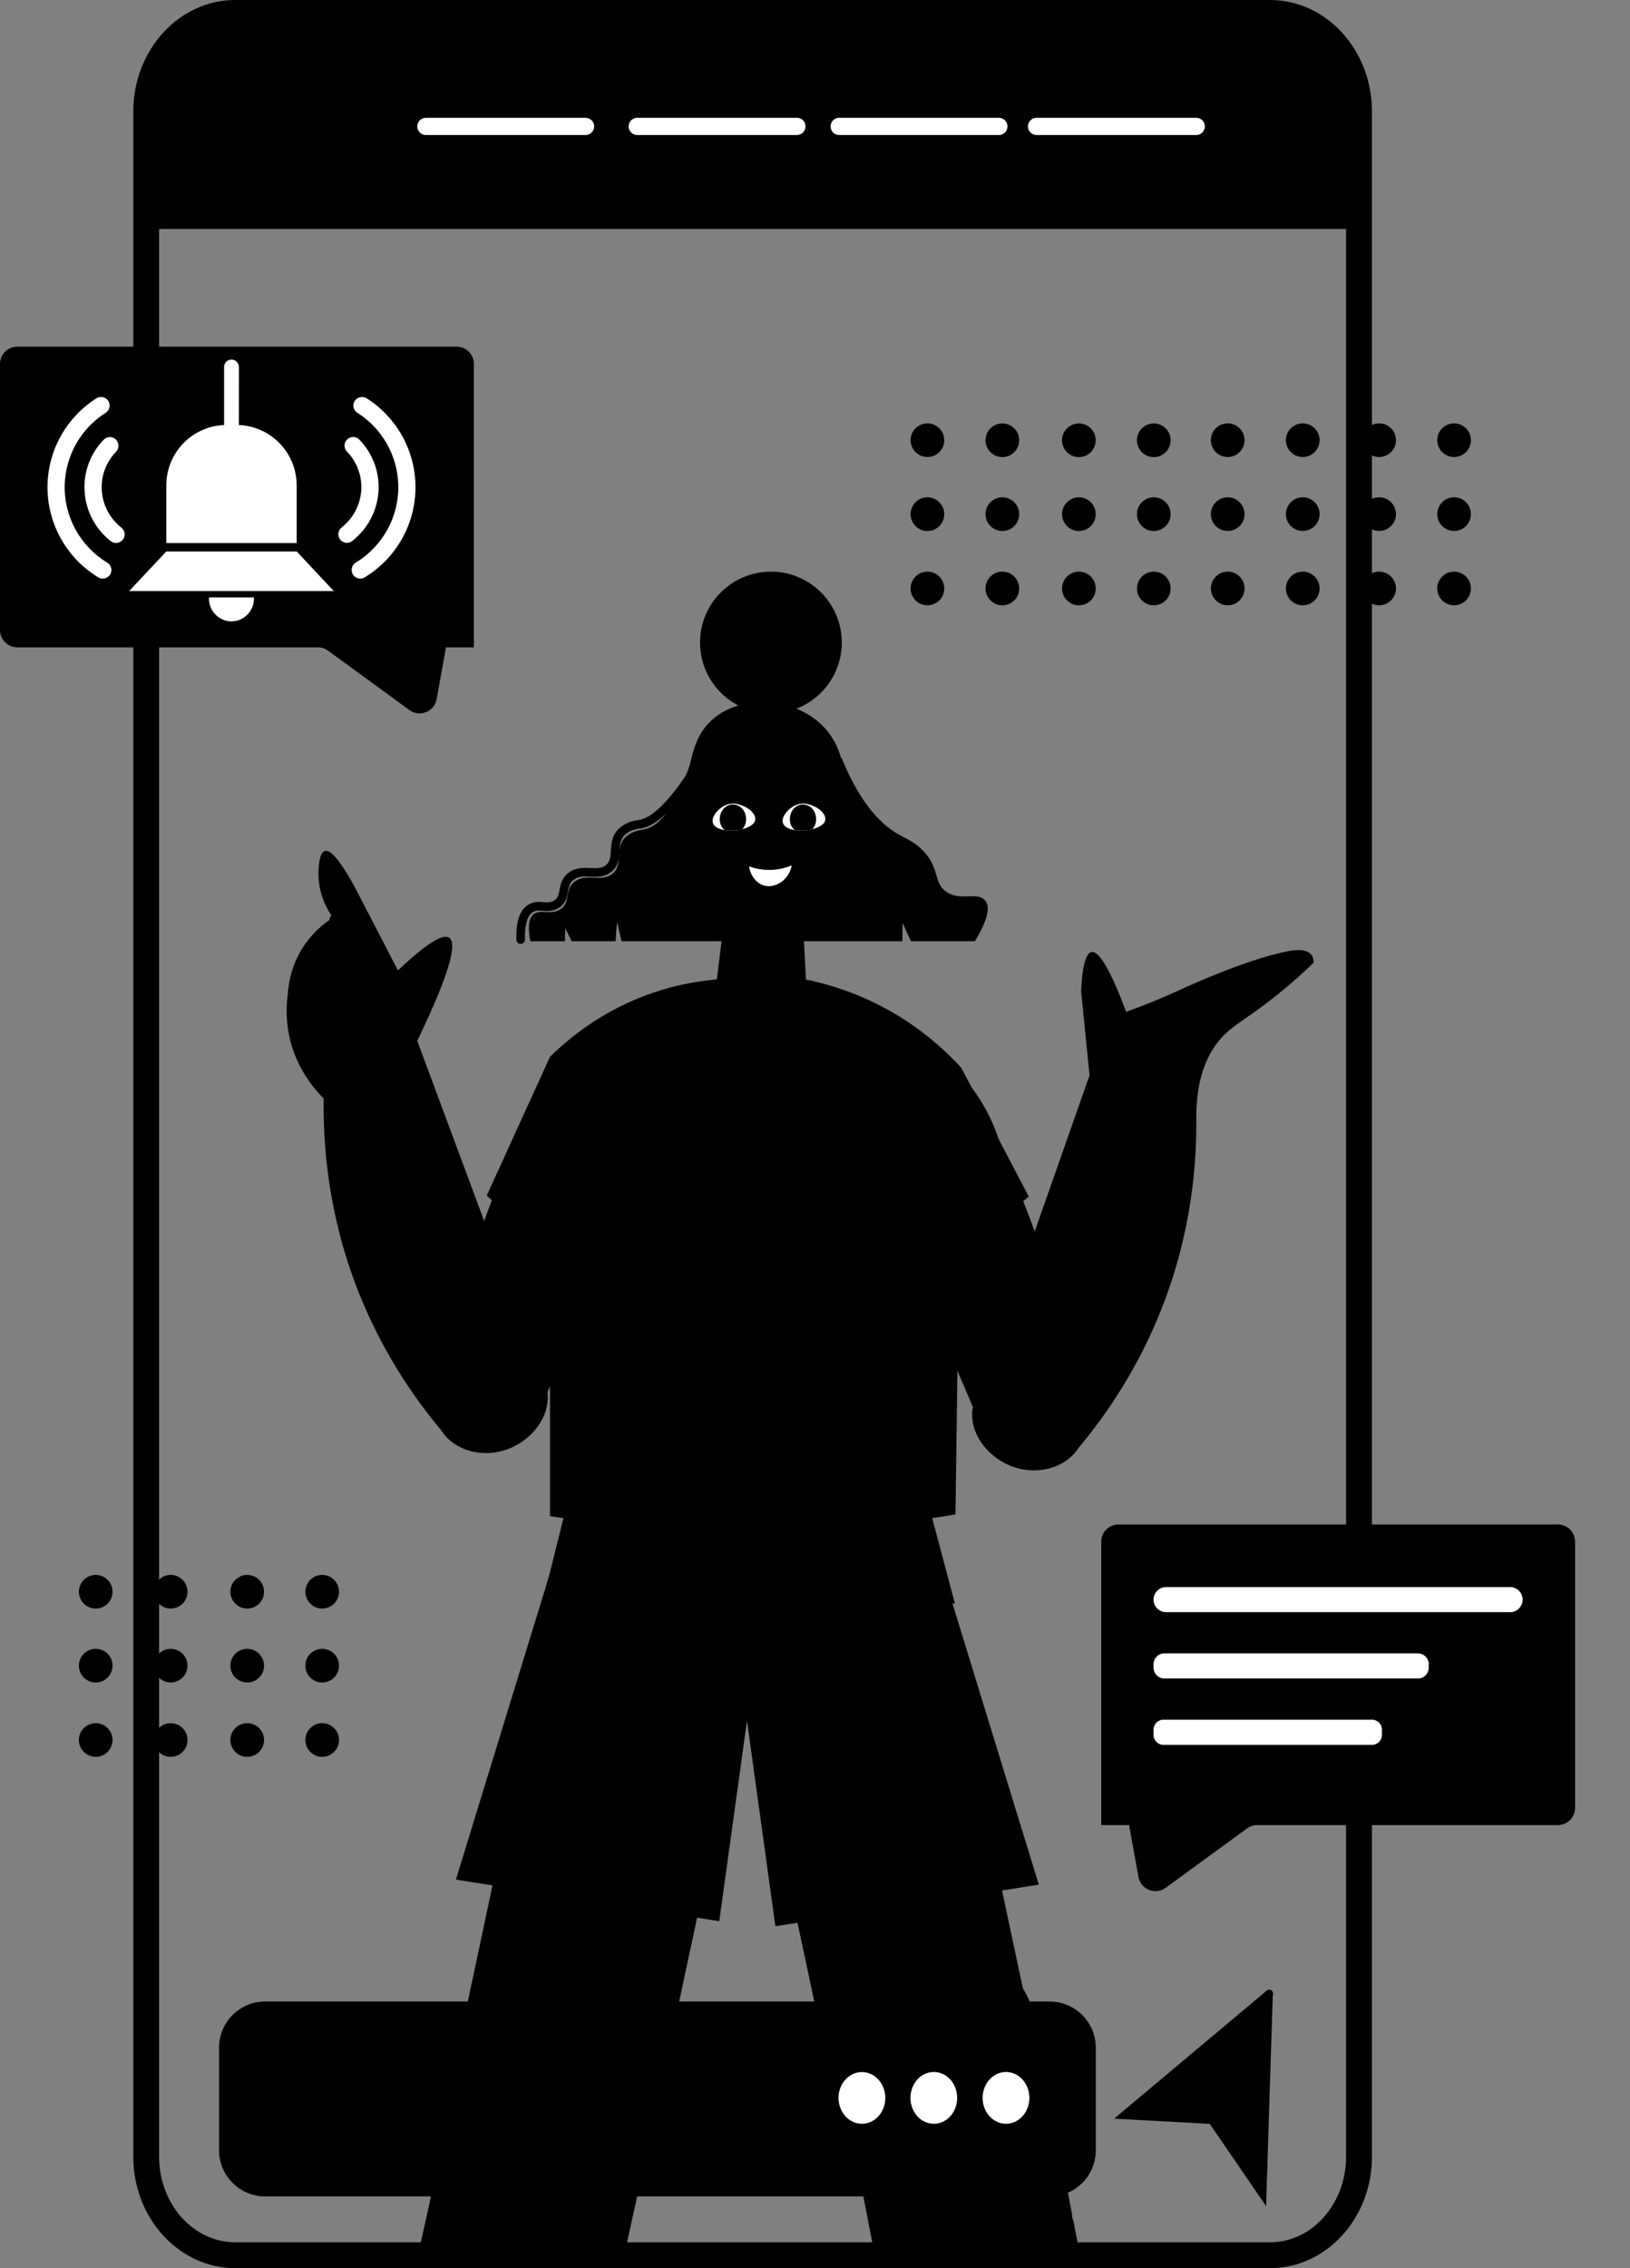 <svg width="23" height="32" viewBox="0 0 23 32" fill="none" xmlns="http://www.w3.org/2000/svg">
<rect x="0" y="0" width="23" height="32" fill="#808080" stroke="none"/>
<g id="_x38_">
<path id="Vector" d="M19.177 1.424V3.231H2.063V1.424C2.063 0.731 2.627 0.168 3.319 0.168H17.921C18.613 0.167 19.177 0.731 19.177 1.424Z" fill="#FF77A1" style="fill:#FF77A1;fill:color(display-p3 1 0.467 0.631);fill-opacity:1;"/>
<g id="Group">
<path id="Vector_2" d="M13.757 13.279H12.853C12.814 13.193 12.775 13.107 12.736 13.021C12.736 13.107 12.732 13.193 12.732 13.279H8.77C8.75 13.189 8.726 13.095 8.707 13.005C8.699 13.095 8.691 13.189 8.687 13.279H8.066C8.035 13.217 8.007 13.158 7.976 13.095C7.972 13.158 7.972 13.217 7.972 13.279H7.483C7.436 13.033 7.479 12.931 7.538 12.892C7.643 12.826 7.772 12.912 7.902 12.833C8.058 12.74 7.956 12.563 8.105 12.442C8.269 12.309 8.484 12.454 8.641 12.329C8.809 12.192 8.653 11.949 8.848 11.793C8.93 11.722 9.032 11.714 9.083 11.703C9.298 11.664 9.576 11.402 9.845 10.431C10.522 10.518 11.199 10.608 11.876 10.694C12.153 11.378 12.466 11.66 12.709 11.789C12.795 11.836 12.928 11.891 13.049 12.028C13.264 12.27 13.171 12.466 13.362 12.588C13.558 12.713 13.777 12.584 13.89 12.693C13.96 12.758 13.98 12.907 13.757 13.279Z" fill="#232996" style="fill:#232996;fill:color(display-p3 0.137 0.161 0.588);fill-opacity:1;"/>
<g id="Group_2">
<path id="Vector_3" d="M7.346 13.317C7.313 13.317 7.287 13.29 7.286 13.257C7.279 13 7.334 12.84 7.453 12.765C7.529 12.718 7.601 12.723 7.665 12.728C7.721 12.733 7.768 12.736 7.817 12.706C7.871 12.674 7.881 12.633 7.895 12.557C7.908 12.484 7.924 12.393 8.014 12.32C8.115 12.238 8.229 12.242 8.329 12.247C8.417 12.25 8.491 12.254 8.55 12.206C8.607 12.159 8.614 12.097 8.62 12C8.627 11.897 8.635 11.768 8.757 11.67C8.856 11.591 8.962 11.576 9.013 11.569C9.198 11.541 9.522 11.298 10.063 10.293C10.079 10.263 10.116 10.253 10.146 10.268C10.175 10.284 10.186 10.32 10.17 10.35C9.711 11.205 9.341 11.642 9.039 11.688C8.987 11.695 8.906 11.706 8.833 11.764C8.752 11.829 8.747 11.912 8.741 12.007C8.735 12.106 8.728 12.218 8.626 12.3C8.531 12.377 8.422 12.373 8.325 12.368C8.233 12.364 8.156 12.361 8.09 12.415C8.036 12.459 8.026 12.515 8.014 12.579C8.001 12.654 7.984 12.748 7.88 12.811C7.798 12.861 7.719 12.855 7.656 12.85C7.603 12.846 7.56 12.842 7.517 12.869C7.42 12.93 7.403 13.112 7.407 13.255C7.408 13.289 7.381 13.316 7.347 13.317L7.346 13.317Z" fill="#232996" style="fill:#232996;fill:color(display-p3 0.137 0.161 0.588);fill-opacity:1;"/>
</g>
<path id="Vector_4" d="M8.942 16.777C8.867 16.941 8.801 17.11 8.727 17.274C8.679 17.392 8.629 17.505 8.578 17.626C8.562 17.661 8.547 17.701 8.531 17.735C8.508 17.794 8.484 17.849 8.457 17.907C8.39 18.076 8.316 18.248 8.245 18.42C8.202 18.518 8.163 18.612 8.12 18.709C8.116 18.721 8.112 18.729 8.108 18.741C8.061 18.858 8.011 18.971 7.96 19.089C7.92 19.194 7.874 19.289 7.838 19.378C7.768 19.543 7.701 19.699 7.635 19.86C7.619 19.887 7.611 19.919 7.596 19.954C7.111 19.735 6.63 19.519 6.148 19.3C6.207 19.093 6.274 18.881 6.34 18.67L6.501 18.177C6.536 18.079 6.571 17.977 6.606 17.88C6.707 17.578 6.798 17.324 6.876 17.105C7.181 16.283 7.326 15.994 7.326 15.994C7.369 15.826 7.439 15.622 7.556 15.411C7.834 14.902 8.221 14.601 8.456 14.448C8.386 14.64 8.218 15.168 8.389 15.81C8.523 16.304 8.797 16.628 8.942 16.777Z" fill="#FFB7A6" style="fill:#FFB7A6;fill:color(display-p3 1 0.718 0.651);fill-opacity:1;"/>
<path id="Vector_5" d="M12.528 17.021C12.6 17.185 12.67 17.353 12.742 17.52C12.807 17.671 12.872 17.826 12.937 17.98C12.96 18.04 12.985 18.095 13.012 18.153C13.078 18.323 13.152 18.492 13.222 18.664C13.266 18.762 13.304 18.858 13.347 18.956C13.4 19.084 13.455 19.205 13.507 19.333C13.549 19.439 13.595 19.533 13.632 19.625C13.699 19.787 13.769 19.943 13.832 20.105C13.849 20.134 13.856 20.165 13.873 20.197C14.356 19.98 14.838 19.763 15.321 19.547C15.26 19.339 15.195 19.125 15.126 18.915L14.966 18.422C14.931 18.325 14.898 18.224 14.862 18.123C14.761 17.823 14.67 17.569 14.592 17.351C14.287 16.528 14.141 16.239 14.141 16.239C14.097 16.069 14.027 15.868 13.912 15.656C13.634 15.146 13.245 14.846 13.009 14.694C13.081 14.884 13.251 15.413 13.08 16.053C12.947 16.55 12.673 16.873 12.528 17.021Z" fill="#FFB7A6" style="fill:#FFB7A6;fill:color(display-p3 1 0.718 0.651);fill-opacity:1;"/>
<path id="Vector_6" d="M4.568 15.454C4.554 16.141 4.627 17.124 5.049 18.203C5.385 19.06 5.838 19.716 6.227 20.181C6.389 20.439 6.737 20.556 7.067 20.475C7.467 20.376 7.777 20.003 7.724 19.627C7.109 17.971 6.493 16.315 5.878 14.659C5.441 14.924 5.005 15.189 4.568 15.454Z" fill="#FFB7A6" style="fill:#FFB7A6;fill:color(display-p3 1 0.718 0.651);fill-opacity:1;"/>
<path id="Vector_7" d="M16.879 15.698C16.893 16.386 16.82 17.368 16.397 18.447C16.062 19.304 15.609 19.961 15.22 20.425C15.057 20.683 14.71 20.8 14.38 20.719C13.979 20.62 13.67 20.248 13.723 19.871C14.273 18.305 14.824 16.738 15.374 15.171L16.879 15.698Z" fill="#FFB7A6" style="fill:#FFB7A6;fill:color(display-p3 1 0.718 0.651);fill-opacity:1;"/>
<path id="Vector_8" d="M8.136 21.323C8.584 21.532 9.48 21.877 10.651 21.835C11.703 21.797 12.5 21.464 12.931 21.246C13.018 19.094 13.104 16.942 13.191 14.791C12.972 14.604 11.735 13.59 10.061 13.824C9.224 13.941 8.62 14.322 8.302 14.562C8.247 16.816 8.191 19.069 8.136 21.323Z" fill="#FFB7A6" style="fill:#FFB7A6;fill:color(display-p3 1 0.718 0.651);fill-opacity:1;"/>
<g id="Group_3">
<path id="Vector_9" d="M15.238 31.817H12.343L12.198 31.07L12.014 30.103L12.007 30.072L11.948 29.759L11.921 29.615C11.917 29.595 11.901 29.513 11.901 29.513C12.817 29.29 13.724 29.067 14.639 28.844C14.706 29.122 14.765 29.396 14.827 29.674L15.027 30.722L15.039 30.773L15.086 31.024L15.129 31.25C15.125 31.274 15.129 31.298 15.144 31.321C15.144 31.325 15.226 31.747 15.226 31.747L15.238 31.817Z" fill="#FFB7A6" style="fill:#FFB7A6;fill:color(display-p3 1 0.718 0.651);fill-opacity:1;"/>
<path id="Vector_10" d="M11.679 29.058C11.688 29.176 11.715 29.294 11.756 29.41C11.794 29.519 11.85 29.623 11.917 29.723C11.93 29.74 11.942 29.754 11.958 29.772C12.413 30.381 13.302 30.502 13.969 30.04C14.463 29.702 14.701 29.136 14.629 28.608L14.594 28.424C14.548 28.263 14.487 28.13 14.403 28.005C14.365 27.952 14.324 27.899 14.28 27.854C14.162 27.728 14.025 27.626 13.874 27.551C13.839 27.535 13.8 27.519 13.762 27.507C13.318 27.334 12.784 27.384 12.347 27.688C12.194 27.793 12.069 27.917 11.967 28.059C11.751 28.355 11.65 28.709 11.679 29.058Z" fill="#FFB7A6" style="fill:#FFB7A6;fill:color(display-p3 1 0.718 0.651);fill-opacity:1;"/>
</g>
<g id="Group_4">
<path id="Vector_11" d="M9.305 29.461C9.25 29.739 9.196 30.017 9.145 30.294L8.973 31.069L8.914 31.335L8.903 31.387L8.809 31.817H5.898L6.063 31.07L6.399 29.544L6.466 29.231L6.497 29.09L6.52 28.988C7.443 29.145 8.374 29.305 9.297 29.462C9.301 29.461 9.301 29.461 9.305 29.461Z" fill="#FFB7A6" style="fill:#FFB7A6;fill:color(display-p3 1 0.718 0.651);fill-opacity:1;"/>
<path id="Vector_12" d="M6.499 28.481C6.46 28.594 6.438 28.712 6.431 28.836C6.422 28.951 6.432 29.069 6.455 29.187C6.459 29.208 6.465 29.226 6.473 29.248C6.649 29.987 7.416 30.451 8.213 30.291C8.8 30.177 9.244 29.752 9.387 29.239L9.427 29.056C9.45 28.89 9.446 28.743 9.418 28.596C9.405 28.532 9.388 28.467 9.365 28.408C9.307 28.246 9.221 28.097 9.112 27.969C9.086 27.94 9.058 27.911 9.027 27.884C8.687 27.549 8.178 27.384 7.656 27.489C7.475 27.524 7.31 27.59 7.161 27.679C6.844 27.865 6.611 28.15 6.499 28.481Z" fill="#FFB7A6" style="fill:#FFB7A6;fill:color(display-p3 1 0.718 0.651);fill-opacity:1;"/>
</g>
<g id="Group_5">
<path id="Vector_13" d="M4.061 14.025C4.038 14.195 4.032 14.421 4.094 14.673C4.282 15.431 4.935 15.809 5.088 15.892C5.293 15.615 5.498 15.337 5.703 15.06C6.268 13.937 6.48 13.327 6.339 13.23C6.247 13.167 6.005 13.321 5.615 13.691C5.413 13.301 5.211 12.911 5.009 12.521C4.761 12.067 4.644 11.987 4.583 12.006C4.498 12.031 4.495 12.258 4.494 12.324C4.491 12.618 4.622 12.84 4.697 12.947C4.595 13.012 4.441 13.128 4.308 13.316C4.107 13.601 4.069 13.891 4.061 14.025Z" fill="#FFB7A6" style="fill:#FFB7A6;fill:color(display-p3 1 0.718 0.651);fill-opacity:1;"/>
<g id="Group_6">
<path id="Vector_14" d="M5.155 13.77C5.132 13.77 5.11 13.757 5.1 13.734C5.064 13.655 5.023 13.573 4.978 13.489C4.886 13.32 4.781 13.158 4.664 13.007C4.644 12.98 4.648 12.942 4.675 12.921C4.702 12.902 4.74 12.906 4.76 12.932C4.881 13.089 4.99 13.257 5.084 13.43C5.131 13.518 5.173 13.603 5.21 13.683C5.224 13.714 5.21 13.75 5.18 13.764C5.172 13.768 5.163 13.77 5.155 13.77Z" fill="#FF6C6C" style="fill:#FF6C6C;fill:color(display-p3 1 0.423 0.423);fill-opacity:1;"/>
</g>
<g id="Group_7">
<path id="Vector_15" d="M4.475 14.56C4.387 14.56 4.3 14.502 4.256 14.41C4.241 14.379 4.254 14.343 4.285 14.329C4.315 14.315 4.352 14.327 4.366 14.357C4.395 14.419 4.456 14.444 4.493 14.436C4.55 14.422 4.569 14.331 4.57 14.327C4.577 14.287 4.569 14.253 4.56 14.23C4.55 14.204 4.559 14.175 4.582 14.158C4.606 14.142 4.637 14.145 4.658 14.164C4.662 14.169 4.706 14.209 4.764 14.196C4.806 14.188 4.841 14.154 4.853 14.11C4.869 14.055 4.836 14.007 4.833 14.002C4.816 13.979 4.818 13.948 4.837 13.926C4.856 13.904 4.887 13.899 4.912 13.914C4.945 13.932 4.986 13.933 5.019 13.912C5.052 13.892 5.072 13.854 5.07 13.815C5.068 13.781 5.093 13.753 5.127 13.751C5.162 13.751 5.189 13.776 5.191 13.808C5.195 13.893 5.153 13.972 5.081 14.016C5.049 14.035 5.013 14.046 4.977 14.048C4.981 14.078 4.979 14.111 4.97 14.143C4.946 14.23 4.874 14.297 4.788 14.315C4.754 14.321 4.722 14.32 4.693 14.314C4.693 14.326 4.691 14.339 4.688 14.351C4.672 14.433 4.62 14.53 4.521 14.554C4.507 14.559 4.491 14.56 4.475 14.56Z" fill="#FF6C6C" style="fill:#FF6C6C;fill:color(display-p3 1 0.423 0.423);fill-opacity:1;"/>
</g>
<g id="Group_8">
<path id="Vector_16" d="M4.818 13.902C4.8 13.902 4.782 13.894 4.77 13.879L4.362 13.358C4.341 13.332 4.346 13.294 4.372 13.273C4.398 13.252 4.436 13.257 4.457 13.283L4.865 13.804C4.886 13.831 4.881 13.868 4.855 13.889C4.844 13.898 4.831 13.902 4.818 13.902Z" fill="#FF6C6C" style="fill:#FF6C6C;fill:color(display-p3 1 0.423 0.423);fill-opacity:1;"/>
</g>
<g id="Group_9">
<path id="Vector_17" d="M4.579 14.183C4.562 14.183 4.545 14.176 4.533 14.162L4.178 13.749C4.156 13.723 4.159 13.685 4.184 13.663C4.209 13.641 4.248 13.645 4.27 13.669L4.625 14.082C4.647 14.108 4.644 14.146 4.619 14.168C4.608 14.178 4.594 14.183 4.579 14.183Z" fill="#FF6C6C" style="fill:#FF6C6C;fill:color(display-p3 1 0.423 0.423);fill-opacity:1;"/>
</g>
</g>
<g id="Group_10">
<path id="Vector_18" d="M11.437 11.69C11.437 11.85 11.546 11.979 11.682 11.979C11.817 11.979 11.927 11.849 11.927 11.69C11.927 11.532 11.817 11.402 11.682 11.402C11.546 11.402 11.437 11.532 11.437 11.69Z" fill="#FFB7A6" style="fill:#FFB7A6;fill:color(display-p3 1 0.718 0.651);fill-opacity:1;"/>
<path id="Vector_19" d="M9.879 11.979C10.014 11.979 10.124 11.85 10.124 11.69C10.124 11.531 10.014 11.402 9.879 11.402C9.744 11.402 9.634 11.531 9.634 11.69C9.634 11.85 9.744 11.979 9.879 11.979Z" fill="#FFB7A6" style="fill:#FFB7A6;fill:color(display-p3 1 0.718 0.651);fill-opacity:1;"/>
<g id="Group_11">
<path id="Vector_20" d="M11.387 14.117C10.952 14.106 10.518 14.095 10.083 14.084C10.157 13.478 10.231 12.873 10.305 12.267H11.293C11.325 12.883 11.356 13.5 11.387 14.117Z" fill="#FFB7A6" style="fill:#FFB7A6;fill:color(display-p3 1 0.718 0.651);fill-opacity:1;"/>
<path id="Vector_21" d="M11.282 12.61C11.282 12.936 11.067 13.201 10.802 13.201C10.537 13.201 10.322 12.936 10.322 12.61C10.322 12.283 10.537 12.019 10.802 12.019C11.067 12.018 11.282 12.283 11.282 12.61Z" fill="#F9917D" style="fill:#F9917D;fill:color(display-p3 0.977 0.569 0.49);fill-opacity:1;"/>
<g id="Group_12">
<path id="Vector_22" d="M9.795 11.581C9.821 12.302 10.299 12.872 10.852 12.848C11.321 12.83 11.698 12.399 11.788 11.837C11.805 11.732 11.814 11.621 11.809 11.508C11.809 11.5 11.799 11.38 11.799 11.38C11.762 11.079 11.657 10.813 11.496 10.612C11.303 10.366 11.035 10.219 10.747 10.23L10.687 10.234C10.21 10.288 9.841 10.775 9.798 11.385C9.792 11.449 9.794 11.513 9.795 11.581Z" fill="#FFB7A6" style="fill:#FFB7A6;fill:color(display-p3 1 0.718 0.651);fill-opacity:1;"/>
<path id="Vector_23" d="M10.601 11.949C10.601 12.092 10.485 12.208 10.342 12.208C10.199 12.208 10.083 12.092 10.083 11.949C10.083 11.806 10.199 11.69 10.342 11.69C10.485 11.69 10.601 11.806 10.601 11.949Z" fill="#F9917D" style="fill:#F9917D;fill:color(display-p3 0.977 0.569 0.49);fill-opacity:1;"/>
<path id="Vector_24" d="M11.561 11.949C11.561 12.092 11.445 12.208 11.302 12.208C11.159 12.208 11.043 12.092 11.043 11.949C11.043 11.806 11.159 11.69 11.302 11.69C11.445 11.69 11.561 11.806 11.561 11.949Z" fill="#F9917D" style="fill:#F9917D;fill:color(display-p3 0.977 0.569 0.49);fill-opacity:1;"/>
<g id="Group_13">
<g id="Group_14">
<path id="Vector_25" d="M10.432 11.514C10.383 11.502 10.364 11.468 10.373 11.436L10.434 11.222C10.443 11.189 10.477 11.171 10.509 11.18C10.541 11.189 10.56 11.223 10.551 11.255L10.489 11.469C10.483 11.496 10.458 11.514 10.432 11.514Z" fill="#232996" style="fill:#232996;fill:color(display-p3 0.137 0.161 0.588);fill-opacity:1;"/>
</g>
<g id="Group_15">
<path id="Vector_26" d="M10.253 11.481C10.225 11.481 10.2 11.462 10.194 11.434L10.157 11.265C10.149 11.233 10.17 11.2 10.203 11.193C10.235 11.187 10.268 11.207 10.275 11.239L10.312 11.407C10.319 11.44 10.299 11.473 10.266 11.48C10.262 11.481 10.257 11.481 10.253 11.481Z" fill="#232996" style="fill:#232996;fill:color(display-p3 0.137 0.161 0.588);fill-opacity:1;"/>
</g>
<g id="Group_16">
<path id="Vector_27" d="M10.474 11.912C10.447 11.912 10.422 11.893 10.415 11.864L10.384 11.733C10.377 11.7 10.397 11.668 10.43 11.66C10.462 11.654 10.495 11.673 10.502 11.706L10.533 11.837C10.541 11.87 10.521 11.902 10.488 11.91C10.484 11.911 10.479 11.912 10.474 11.912Z" fill="#232996" style="fill:#232996;fill:color(display-p3 0.137 0.161 0.588);fill-opacity:1;"/>
</g>
<g id="Group_17">
<path id="Vector_28" d="M10.215 11.911C10.166 11.899 10.147 11.865 10.157 11.833L10.196 11.695C10.205 11.663 10.239 11.644 10.271 11.653C10.303 11.662 10.322 11.696 10.312 11.728L10.273 11.866C10.266 11.893 10.242 11.911 10.215 11.911Z" fill="#232996" style="fill:#232996;fill:color(display-p3 0.137 0.161 0.588);fill-opacity:1;"/>
</g>
<path id="Vector_29" d="M10.657 11.565C10.653 11.613 10.602 11.651 10.536 11.679C10.516 11.686 10.492 11.694 10.473 11.698C10.442 11.71 10.414 11.714 10.391 11.717C10.356 11.717 10.34 11.721 10.324 11.717C10.293 11.717 10.258 11.717 10.227 11.714C10.145 11.698 10.074 11.666 10.059 11.608C10.043 11.557 10.074 11.491 10.129 11.436C10.176 11.389 10.235 11.354 10.293 11.342C10.324 11.338 10.344 11.335 10.375 11.338C10.547 11.366 10.669 11.479 10.657 11.565Z" fill="white" style="fill:white;fill-opacity:1;"/>
<path id="Vector_30" d="M10.528 11.557C10.528 11.612 10.508 11.663 10.473 11.698C10.442 11.71 10.414 11.714 10.391 11.717C10.356 11.717 10.34 11.721 10.324 11.717C10.293 11.717 10.258 11.717 10.227 11.714C10.18 11.674 10.156 11.62 10.156 11.557C10.156 11.44 10.238 11.35 10.34 11.35C10.446 11.35 10.528 11.44 10.528 11.557Z" fill="#232996" style="fill:#232996;fill:color(display-p3 0.137 0.161 0.588);fill-opacity:1;"/>
</g>
<g id="Group_18">
<g id="Group_19">
<path id="Vector_31" d="M11.421 11.514C11.372 11.502 11.353 11.468 11.363 11.436L11.424 11.222C11.433 11.189 11.467 11.171 11.499 11.18C11.531 11.189 11.55 11.223 11.54 11.255L11.48 11.469C11.471 11.496 11.448 11.514 11.421 11.514Z" fill="#232996" style="fill:#232996;fill:color(display-p3 0.137 0.161 0.588);fill-opacity:1;"/>
</g>
<g id="Group_20">
<path id="Vector_32" d="M11.24 11.48C11.212 11.48 11.187 11.461 11.181 11.433L11.144 11.265C11.137 11.232 11.158 11.199 11.19 11.192C11.223 11.186 11.255 11.206 11.262 11.239L11.3 11.407C11.307 11.439 11.286 11.472 11.253 11.479C11.249 11.48 11.245 11.48 11.24 11.48Z" fill="#232996" style="fill:#232996;fill:color(display-p3 0.137 0.161 0.588);fill-opacity:1;"/>
</g>
<g id="Group_21">
<path id="Vector_33" d="M11.464 11.913C11.436 11.913 11.411 11.894 11.404 11.866L11.374 11.734C11.366 11.701 11.386 11.669 11.419 11.661C11.451 11.655 11.485 11.674 11.492 11.707L11.523 11.838C11.531 11.871 11.51 11.903 11.478 11.911C11.473 11.912 11.468 11.913 11.464 11.913Z" fill="#232996" style="fill:#232996;fill:color(display-p3 0.137 0.161 0.588);fill-opacity:1;"/>
</g>
<g id="Group_22">
<path id="Vector_34" d="M11.203 11.911C11.154 11.899 11.136 11.865 11.145 11.833L11.184 11.695C11.193 11.663 11.226 11.644 11.259 11.653C11.291 11.662 11.31 11.696 11.301 11.728L11.261 11.866C11.254 11.893 11.23 11.911 11.203 11.911Z" fill="#232996" style="fill:#232996;fill:color(display-p3 0.137 0.161 0.588);fill-opacity:1;"/>
</g>
<path id="Vector_35" d="M11.645 11.565C11.642 11.613 11.591 11.651 11.524 11.679C11.505 11.686 11.481 11.694 11.461 11.698C11.43 11.71 11.402 11.714 11.379 11.717C11.344 11.717 11.328 11.721 11.313 11.717C11.282 11.717 11.246 11.717 11.215 11.714C11.133 11.698 11.062 11.666 11.047 11.608C11.031 11.557 11.062 11.491 11.117 11.436C11.165 11.389 11.223 11.354 11.282 11.342C11.313 11.338 11.333 11.335 11.364 11.338C11.536 11.366 11.657 11.479 11.645 11.565Z" fill="white" style="fill:white;fill-opacity:1;"/>
<path id="Vector_36" d="M11.516 11.557C11.516 11.612 11.497 11.663 11.461 11.698C11.43 11.71 11.402 11.714 11.379 11.717C11.344 11.717 11.328 11.721 11.313 11.717C11.281 11.717 11.246 11.717 11.215 11.714C11.168 11.674 11.145 11.62 11.145 11.557C11.145 11.44 11.227 11.35 11.329 11.35C11.434 11.35 11.516 11.44 11.516 11.557Z" fill="#232996" style="fill:#232996;fill:color(display-p3 0.137 0.161 0.588);fill-opacity:1;"/>
</g>
<path id="Vector_37" d="M11.172 12.209C11.133 12.416 10.942 12.534 10.788 12.495C10.677 12.467 10.589 12.357 10.569 12.223C10.633 12.246 10.741 12.277 10.878 12.273C11.008 12.269 11.11 12.235 11.172 12.209Z" fill="white" style="fill:white;fill-opacity:1;"/>
</g>
</g>
</g>
<path id="Vector_38" d="M16.88 15.73C16.757 15.761 16.6 15.783 16.422 15.767C15.837 15.714 15.47 15.291 15.374 15.172C15.334 14.775 15.294 14.379 15.255 13.982C15.272 13.63 15.321 13.447 15.402 13.432C15.509 13.412 15.672 13.693 15.891 14.275C16.206 14.162 16.453 14.055 16.612 13.982C16.797 13.898 17.538 13.559 18.116 13.432C18.226 13.407 18.425 13.37 18.503 13.469C18.532 13.505 18.536 13.55 18.535 13.583C18.418 13.696 18.229 13.871 17.981 14.068C17.558 14.402 17.395 14.458 17.224 14.655C17.065 14.836 16.887 15.152 16.88 15.73Z" fill="#FFB7A6" style="fill:#FFB7A6;fill:color(display-p3 1 0.718 0.651);fill-opacity:1;"/>
<g id="Group_23">
<path id="Vector_39" d="M10.905 21.48C10.721 22.529 10.533 23.577 10.349 24.622L10.329 24.7L10.04 26.089L9.907 26.715L9.735 27.525L9.379 29.207L6.523 28.605L6.95 26.597L7.118 25.799C7.462 24.281 7.81 22.763 8.154 21.245C8.663 21.21 9.172 21.175 9.68 21.136C10.091 21.253 10.498 21.366 10.905 21.48Z" fill="#FFB7A6" style="fill:#FFB7A6;fill:color(display-p3 1 0.718 0.651);fill-opacity:1;"/>
<path id="Vector_40" d="M9.907 26.715L9.735 27.525C8.808 27.216 7.877 26.907 6.95 26.598C7.498 26.66 8.038 26.719 8.585 26.777C9.027 26.759 9.465 26.735 9.907 26.715Z" fill="#F9917D" style="fill:#F9917D;fill:color(display-p3 0.977 0.569 0.49);fill-opacity:1;"/>
<path id="Vector_41" d="M10.149 27.105C8.91 26.909 7.671 26.714 6.433 26.518C7.003 24.659 7.574 22.8 8.145 20.941C9.052 21.268 9.959 21.595 10.866 21.921C10.627 23.649 10.388 25.377 10.149 27.105Z" fill="#4390FF" style="fill:#4390FF;fill:color(display-p3 0.263 0.565 1);fill-opacity:1;"/>
</g>
<g id="Group_24">
<path id="Vector_42" d="M10.185 21.552C10.368 22.6 10.556 23.649 10.74 24.693L10.76 24.772L11.049 26.161L11.182 26.787L11.354 27.597L11.71 29.279L14.566 28.677L14.139 26.67L13.971 25.872C13.627 24.353 13.279 22.835 12.935 21.318C12.426 21.283 11.918 21.247 11.409 21.208C10.998 21.325 10.591 21.439 10.185 21.552Z" fill="#FFB7A6" style="fill:#FFB7A6;fill:color(display-p3 1 0.718 0.651);fill-opacity:1;"/>
<path id="Vector_43" d="M11.183 26.787L11.355 27.597C12.282 27.288 13.212 26.978 14.14 26.669C13.592 26.732 13.052 26.791 12.505 26.849C12.063 26.829 11.625 26.806 11.183 26.787Z" fill="#F9917D" style="fill:#F9917D;fill:color(display-p3 0.977 0.569 0.49);fill-opacity:1;"/>
<path id="Vector_44" d="M10.941 27.176C12.18 26.98 13.419 26.785 14.658 26.589C14.087 24.73 13.516 22.871 12.945 21.012C12.039 21.339 11.131 21.666 10.225 21.993C10.464 23.72 10.703 25.449 10.941 27.176Z" fill="#4390FF" style="fill:#4390FF;fill:color(display-p3 0.263 0.565 1);fill-opacity:1;"/>
</g>
<path id="Vector_45" d="M13.474 22.622C11.535 22.617 9.595 22.611 7.655 22.605C7.821 21.937 7.987 21.269 8.154 20.601C8.848 20.743 9.711 20.859 10.703 20.861C11.564 20.863 12.323 20.778 12.954 20.667C13.128 21.319 13.301 21.97 13.474 22.622Z" fill="#4390FF" style="fill:#4390FF;fill:color(display-p3 0.263 0.565 1);fill-opacity:1;"/>
<path id="Vector_46" d="M13.482 21.366C12.659 21.505 11.675 21.61 10.564 21.611C9.502 21.612 8.558 21.517 7.761 21.39C7.761 19.231 7.761 17.07 7.761 14.91C8.034 14.641 8.515 14.244 9.215 14.006C9.53 13.899 9.819 13.847 10.061 13.824C10.077 14.313 10.507 14.627 10.854 14.556C11.133 14.498 11.369 14.189 11.355 13.816C11.659 13.877 12.101 14.001 12.578 14.274C13.039 14.538 13.362 14.844 13.568 15.069C13.539 17.168 13.51 19.267 13.482 21.366Z" fill="#FF77A1" style="fill:#FF77A1;fill:color(display-p3 1 0.467 0.631);fill-opacity:1;"/>
<path id="Vector_47" d="M8.408 18.286C7.895 17.813 7.382 17.34 6.868 16.868C7.165 16.216 7.463 15.563 7.76 14.911C8.057 15.198 8.352 15.486 8.649 15.773C8.569 16.61 8.488 17.448 8.408 18.286Z" fill="#FF77A1" style="fill:#FF77A1;fill:color(display-p3 1 0.467 0.631);fill-opacity:1;"/>
<path id="Vector_48" d="M14.517 16.883C14.003 17.285 13.49 17.687 12.976 18.09C12.914 17.432 12.852 16.774 12.789 16.117C13.048 15.768 13.308 15.419 13.567 15.07C13.883 15.674 14.2 16.279 14.517 16.883Z" fill="#FF77A1" style="fill:#FF77A1;fill:color(display-p3 1 0.467 0.631);fill-opacity:1;"/>
<path id="Vector_49" d="M11.764 10.444C12.028 10.903 11.855 11.438 11.804 11.441C11.775 11.443 11.775 11.275 11.649 11.053C11.563 10.901 11.457 10.794 11.375 10.723C11.091 10.75 10.902 10.833 10.778 10.909C10.68 10.968 10.613 11.026 10.476 11.063C10.3 11.112 10.252 11.052 10.126 11.096C9.901 11.175 9.871 11.436 9.796 11.421C9.706 11.402 9.665 11.014 9.767 10.656C9.803 10.529 9.85 10.364 9.993 10.209C10.239 9.945 10.576 9.917 10.665 9.91C11.025 9.881 11.518 10.018 11.764 10.444Z" fill="#232996" style="fill:#232996;fill:color(display-p3 0.137 0.161 0.588);fill-opacity:1;"/>
<g id="Group_25">
<path id="Vector_50" d="M15.78 14.899C15.747 14.899 15.721 14.873 15.719 14.84C15.716 14.764 15.726 14.687 15.746 14.614C15.776 14.507 15.831 14.405 15.906 14.32C15.928 14.296 15.966 14.293 15.991 14.315C16.017 14.338 16.019 14.376 15.997 14.401C15.934 14.472 15.888 14.557 15.863 14.646C15.846 14.708 15.838 14.771 15.841 14.835C15.842 14.869 15.816 14.897 15.782 14.899C15.782 14.899 15.781 14.899 15.78 14.899Z" fill="#FF6C6C" style="fill:#FF6C6C;fill:color(display-p3 1 0.423 0.423);fill-opacity:1;"/>
</g>
</g>
<g id="Group_26">
<g id="Group_27">
<g id="Group_28">
<path id="Vector_51" d="M13.324 6.211C13.324 6.342 13.217 6.448 13.086 6.448C12.955 6.448 12.849 6.342 12.849 6.211C12.849 6.08 12.955 5.973 13.086 5.973C13.217 5.973 13.324 6.08 13.324 6.211Z" fill="#FF77A1" style="fill:#FF77A1;fill:color(display-p3 1 0.467 0.631);fill-opacity:1;"/>
<path id="Vector_52" d="M14.381 6.211C14.381 6.342 14.275 6.449 14.144 6.449C14.013 6.449 13.906 6.342 13.906 6.211C13.906 6.08 14.013 5.974 14.144 5.974C14.275 5.974 14.381 6.08 14.381 6.211Z" fill="#FF77A1" style="fill:#FF77A1;fill:color(display-p3 1 0.467 0.631);fill-opacity:1;"/>
<path id="Vector_53" d="M15.224 6.449C15.355 6.449 15.461 6.343 15.461 6.211C15.461 6.08 15.355 5.974 15.224 5.974C15.093 5.974 14.986 6.08 14.986 6.211C14.986 6.343 15.093 6.449 15.224 6.449Z" fill="#FF77A1" style="fill:#FF77A1;fill:color(display-p3 1 0.467 0.631);fill-opacity:1;"/>
<path id="Vector_54" d="M16.28 6.449C16.412 6.449 16.518 6.343 16.518 6.211C16.518 6.08 16.412 5.974 16.28 5.974C16.149 5.974 16.043 6.08 16.043 6.211C16.043 6.343 16.149 6.449 16.28 6.449Z" fill="#FF77A1" style="fill:#FF77A1;fill:color(display-p3 1 0.467 0.631);fill-opacity:1;"/>
</g>
<g id="Group_29">
<path id="Vector_55" d="M13.324 7.254C13.324 7.385 13.217 7.492 13.086 7.492C12.955 7.492 12.849 7.385 12.849 7.254C12.849 7.123 12.955 7.016 13.086 7.016C13.217 7.016 13.324 7.123 13.324 7.254Z" fill="#FF77A1" style="fill:#FF77A1;fill:color(display-p3 1 0.467 0.631);fill-opacity:1;"/>
<path id="Vector_56" d="M14.381 7.254C14.381 7.385 14.275 7.492 14.144 7.492C14.013 7.492 13.906 7.385 13.906 7.254C13.906 7.123 14.013 7.016 14.144 7.016C14.275 7.016 14.381 7.123 14.381 7.254Z" fill="#FF77A1" style="fill:#FF77A1;fill:color(display-p3 1 0.467 0.631);fill-opacity:1;"/>
<path id="Vector_57" d="M15.461 7.254C15.461 7.385 15.355 7.492 15.224 7.492C15.093 7.492 14.986 7.385 14.986 7.254C14.986 7.123 15.093 7.016 15.224 7.016C15.355 7.016 15.461 7.123 15.461 7.254Z" fill="#FF77A1" style="fill:#FF77A1;fill:color(display-p3 1 0.467 0.631);fill-opacity:1;"/>
<path id="Vector_58" d="M16.518 7.254C16.518 7.385 16.412 7.492 16.28 7.492C16.149 7.492 16.043 7.385 16.043 7.254C16.043 7.123 16.149 7.016 16.28 7.016C16.412 7.016 16.518 7.123 16.518 7.254Z" fill="#FF77A1" style="fill:#FF77A1;fill:color(display-p3 1 0.467 0.631);fill-opacity:1;"/>
</g>
<g id="Group_30">
<path id="Vector_59" d="M13.324 8.303C13.324 8.434 13.217 8.54 13.086 8.54C12.955 8.54 12.849 8.434 12.849 8.303C12.849 8.171 12.955 8.065 13.086 8.065C13.217 8.065 13.324 8.171 13.324 8.303Z" fill="#FF77A1" style="fill:#FF77A1;fill:color(display-p3 1 0.467 0.631);fill-opacity:1;"/>
<path id="Vector_60" d="M14.381 8.303C14.381 8.434 14.275 8.54 14.144 8.54C14.013 8.54 13.906 8.434 13.906 8.303C13.906 8.171 14.013 8.065 14.144 8.065C14.275 8.065 14.381 8.171 14.381 8.303Z" fill="#FF77A1" style="fill:#FF77A1;fill:color(display-p3 1 0.467 0.631);fill-opacity:1;"/>
<path id="Vector_61" d="M15.461 8.303C15.461 8.434 15.355 8.54 15.224 8.54C15.093 8.54 14.986 8.434 14.986 8.303C14.986 8.171 15.093 8.065 15.224 8.065C15.355 8.065 15.461 8.171 15.461 8.303Z" fill="#FF77A1" style="fill:#FF77A1;fill:color(display-p3 1 0.467 0.631);fill-opacity:1;"/>
<path id="Vector_62" d="M16.518 8.303C16.518 8.434 16.412 8.54 16.28 8.54C16.149 8.54 16.043 8.434 16.043 8.303C16.043 8.171 16.149 8.065 16.28 8.065C16.412 8.065 16.518 8.171 16.518 8.303Z" fill="#FF77A1" style="fill:#FF77A1;fill:color(display-p3 1 0.467 0.631);fill-opacity:1;"/>
</g>
</g>
<g id="Group_31">
<g id="Group_32">
<path id="Vector_63" d="M17.323 6.448C17.455 6.448 17.561 6.341 17.561 6.21C17.561 6.079 17.455 5.973 17.323 5.973C17.192 5.973 17.086 6.079 17.086 6.21C17.086 6.341 17.192 6.448 17.323 6.448Z" fill="#FF77A1" style="fill:#FF77A1;fill:color(display-p3 1 0.467 0.631);fill-opacity:1;"/>
<path id="Vector_64" d="M18.62 6.21C18.62 6.341 18.513 6.448 18.382 6.448C18.251 6.448 18.145 6.341 18.145 6.21C18.145 6.079 18.251 5.973 18.382 5.973C18.513 5.973 18.62 6.079 18.62 6.21Z" fill="#FF77A1" style="fill:#FF77A1;fill:color(display-p3 1 0.467 0.631);fill-opacity:1;"/>
<path id="Vector_65" d="M19.698 6.21C19.698 6.341 19.591 6.448 19.46 6.448C19.329 6.448 19.223 6.341 19.223 6.21C19.223 6.079 19.329 5.973 19.46 5.973C19.592 5.973 19.698 6.079 19.698 6.21Z" fill="#FF77A1" style="fill:#FF77A1;fill:color(display-p3 1 0.467 0.631);fill-opacity:1;"/>
<path id="Vector_66" d="M20.518 6.448C20.649 6.448 20.755 6.341 20.755 6.21C20.755 6.079 20.649 5.973 20.518 5.973C20.387 5.973 20.28 6.079 20.28 6.21C20.28 6.341 20.387 6.448 20.518 6.448Z" fill="#FF77A1" style="fill:#FF77A1;fill:color(display-p3 1 0.467 0.631);fill-opacity:1;"/>
</g>
<g id="Group_33">
<path id="Vector_67" d="M17.561 7.254C17.561 7.385 17.455 7.491 17.323 7.491C17.192 7.491 17.086 7.385 17.086 7.254C17.086 7.122 17.192 7.016 17.323 7.016C17.455 7.016 17.561 7.122 17.561 7.254Z" fill="#FF77A1" style="fill:#FF77A1;fill:color(display-p3 1 0.467 0.631);fill-opacity:1;"/>
<path id="Vector_68" d="M18.62 7.254C18.62 7.385 18.513 7.491 18.382 7.491C18.251 7.491 18.145 7.385 18.145 7.254C18.145 7.122 18.251 7.016 18.382 7.016C18.513 7.016 18.62 7.122 18.62 7.254Z" fill="#FF77A1" style="fill:#FF77A1;fill:color(display-p3 1 0.467 0.631);fill-opacity:1;"/>
<path id="Vector_69" d="M19.698 7.254C19.698 7.385 19.591 7.491 19.46 7.491C19.329 7.491 19.223 7.385 19.223 7.254C19.223 7.122 19.329 7.016 19.46 7.016C19.592 7.016 19.698 7.122 19.698 7.254Z" fill="#FF77A1" style="fill:#FF77A1;fill:color(display-p3 1 0.467 0.631);fill-opacity:1;"/>
<path id="Vector_70" d="M20.755 7.254C20.755 7.385 20.649 7.491 20.518 7.491C20.387 7.491 20.28 7.385 20.28 7.254C20.28 7.122 20.387 7.016 20.518 7.016C20.649 7.016 20.755 7.122 20.755 7.254Z" fill="#FF77A1" style="fill:#FF77A1;fill:color(display-p3 1 0.467 0.631);fill-opacity:1;"/>
</g>
<g id="Group_34">
<path id="Vector_71" d="M17.561 8.302C17.561 8.433 17.455 8.54 17.323 8.54C17.192 8.54 17.086 8.433 17.086 8.302C17.086 8.171 17.192 8.065 17.323 8.065C17.455 8.065 17.561 8.171 17.561 8.302Z" fill="#FF77A1" style="fill:#FF77A1;fill:color(display-p3 1 0.467 0.631);fill-opacity:1;"/>
<path id="Vector_72" d="M18.62 8.302C18.62 8.433 18.513 8.54 18.382 8.54C18.251 8.54 18.145 8.433 18.145 8.302C18.145 8.171 18.251 8.065 18.382 8.065C18.513 8.065 18.62 8.171 18.62 8.302Z" fill="#FF77A1" style="fill:#FF77A1;fill:color(display-p3 1 0.467 0.631);fill-opacity:1;"/>
<path id="Vector_73" d="M19.698 8.302C19.698 8.433 19.591 8.54 19.46 8.54C19.329 8.54 19.223 8.433 19.223 8.302C19.223 8.171 19.329 8.065 19.46 8.065C19.592 8.065 19.698 8.171 19.698 8.302Z" fill="#FF77A1" style="fill:#FF77A1;fill:color(display-p3 1 0.467 0.631);fill-opacity:1;"/>
<path id="Vector_74" d="M20.755 8.302C20.755 8.433 20.649 8.54 20.518 8.54C20.387 8.54 20.28 8.433 20.28 8.302C20.28 8.171 20.387 8.065 20.518 8.065C20.649 8.065 20.755 8.171 20.755 8.302Z" fill="#FF77A1" style="fill:#FF77A1;fill:color(display-p3 1 0.467 0.631);fill-opacity:1;"/>
</g>
</g>
</g>
<g id="Group_35">
<g id="Group_36">
<path id="Vector_75" d="M1.351 22.694C1.482 22.694 1.588 22.588 1.588 22.457C1.588 22.326 1.482 22.219 1.351 22.219C1.22 22.219 1.113 22.326 1.113 22.457C1.113 22.588 1.22 22.694 1.351 22.694Z" fill="#232996" style="fill:#232996;fill:color(display-p3 0.137 0.161 0.588);fill-opacity:1;"/>
<path id="Vector_76" d="M2.408 22.694C2.54 22.694 2.646 22.588 2.646 22.457C2.646 22.326 2.54 22.219 2.408 22.219C2.277 22.219 2.171 22.326 2.171 22.457C2.171 22.588 2.277 22.694 2.408 22.694Z" fill="#232996" style="fill:#232996;fill:color(display-p3 0.137 0.161 0.588);fill-opacity:1;"/>
<path id="Vector_77" d="M3.726 22.457C3.726 22.588 3.62 22.694 3.488 22.694C3.357 22.694 3.251 22.588 3.251 22.457C3.251 22.326 3.357 22.219 3.488 22.219C3.62 22.219 3.726 22.326 3.726 22.457Z" fill="#232996" style="fill:#232996;fill:color(display-p3 0.137 0.161 0.588);fill-opacity:1;"/>
<path id="Vector_78" d="M4.546 22.694C4.677 22.694 4.784 22.588 4.784 22.457C4.784 22.326 4.677 22.219 4.546 22.219C4.415 22.219 4.309 22.326 4.309 22.457C4.309 22.588 4.415 22.694 4.546 22.694Z" fill="#232996" style="fill:#232996;fill:color(display-p3 0.137 0.161 0.588);fill-opacity:1;"/>
</g>
<g id="Group_37">
<path id="Vector_79" d="M1.351 23.737C1.482 23.737 1.588 23.631 1.588 23.5C1.588 23.368 1.482 23.262 1.351 23.262C1.22 23.262 1.113 23.368 1.113 23.5C1.113 23.631 1.22 23.737 1.351 23.737Z" fill="#232996" style="fill:#232996;fill:color(display-p3 0.137 0.161 0.588);fill-opacity:1;"/>
<path id="Vector_80" d="M2.408 23.737C2.54 23.737 2.646 23.631 2.646 23.5C2.646 23.369 2.54 23.262 2.408 23.262C2.277 23.262 2.171 23.369 2.171 23.5C2.171 23.631 2.277 23.737 2.408 23.737Z" fill="#232996" style="fill:#232996;fill:color(display-p3 0.137 0.161 0.588);fill-opacity:1;"/>
<path id="Vector_81" d="M3.726 23.5C3.726 23.631 3.62 23.737 3.488 23.737C3.357 23.737 3.251 23.631 3.251 23.5C3.251 23.369 3.357 23.262 3.488 23.262C3.62 23.262 3.726 23.369 3.726 23.5Z" fill="#232996" style="fill:#232996;fill:color(display-p3 0.137 0.161 0.588);fill-opacity:1;"/>
<path id="Vector_82" d="M4.546 23.737C4.677 23.737 4.784 23.631 4.784 23.5C4.784 23.369 4.677 23.262 4.546 23.262C4.415 23.262 4.309 23.369 4.309 23.5C4.309 23.631 4.415 23.737 4.546 23.737Z" fill="#232996" style="fill:#232996;fill:color(display-p3 0.137 0.161 0.588);fill-opacity:1;"/>
</g>
<g id="Group_38">
<path id="Vector_83" d="M1.351 24.786C1.482 24.786 1.588 24.68 1.588 24.548C1.588 24.417 1.482 24.311 1.351 24.311C1.22 24.311 1.113 24.417 1.113 24.548C1.113 24.68 1.22 24.786 1.351 24.786Z" fill="#232996" style="fill:#232996;fill:color(display-p3 0.137 0.161 0.588);fill-opacity:1;"/>
<path id="Vector_84" d="M2.408 24.786C2.54 24.786 2.646 24.68 2.646 24.548C2.646 24.417 2.54 24.311 2.408 24.311C2.277 24.311 2.171 24.417 2.171 24.548C2.171 24.68 2.277 24.786 2.408 24.786Z" fill="#232996" style="fill:#232996;fill:color(display-p3 0.137 0.161 0.588);fill-opacity:1;"/>
<path id="Vector_85" d="M3.726 24.548C3.726 24.68 3.62 24.786 3.488 24.786C3.357 24.786 3.251 24.68 3.251 24.548C3.251 24.417 3.357 24.311 3.488 24.311C3.62 24.311 3.726 24.417 3.726 24.548Z" fill="#232996" style="fill:#232996;fill:color(display-p3 0.137 0.161 0.588);fill-opacity:1;"/>
<path id="Vector_86" d="M4.546 24.786C4.677 24.786 4.784 24.68 4.784 24.548C4.784 24.417 4.677 24.311 4.546 24.311C4.415 24.311 4.309 24.417 4.309 24.548C4.309 24.68 4.415 24.786 4.546 24.786Z" fill="#232996" style="fill:#232996;fill:color(display-p3 0.137 0.161 0.588);fill-opacity:1;"/>
</g>
</g>
<g id="Group_39">
<path id="Vector_87" d="M17.921 32H3.319C2.526 32 1.881 31.295 1.881 30.428V1.572C1.881 0.705 2.526 0 3.319 0H17.921C18.714 0 19.359 0.705 19.359 1.572V30.428C19.359 31.295 18.714 32 17.921 32ZM3.319 0.364C2.726 0.364 2.245 0.906 2.245 1.572V30.427C2.245 31.093 2.726 31.635 3.319 31.635H17.921C18.513 31.635 18.994 31.093 18.994 30.427V1.572C18.994 0.906 18.513 0.364 17.921 0.364H3.319Z" fill="#86DDFC" style="fill:#86DDFC;fill:color(display-p3 0.525 0.867 0.988);fill-opacity:1;"/>
</g>
<path id="Vector_88" d="M4.851 1.783C4.851 2.312 4.396 2.741 3.836 2.741C3.275 2.741 2.821 2.312 2.821 1.783C2.821 1.254 3.275 0.825 3.836 0.825C4.396 0.826 4.851 1.254 4.851 1.783Z" fill="#232996" style="fill:#232996;fill:color(display-p3 0.137 0.161 0.588);fill-opacity:1;"/>
<g id="Group_40">
<path id="Vector_89" d="M8.262 1.905H6.009C5.942 1.905 5.888 1.85 5.888 1.783C5.888 1.716 5.942 1.662 6.009 1.662H8.262C8.329 1.662 8.384 1.716 8.384 1.783C8.384 1.85 8.329 1.905 8.262 1.905Z" fill="white" style="fill:white;fill-opacity:1;"/>
</g>
<g id="Group_41">
<path id="Vector_90" d="M11.245 1.905H8.992C8.925 1.905 8.87 1.85 8.87 1.783C8.87 1.716 8.925 1.662 8.992 1.662H11.245C11.312 1.662 11.366 1.716 11.366 1.783C11.366 1.85 11.312 1.905 11.245 1.905Z" fill="white" style="fill:white;fill-opacity:1;"/>
</g>
<g id="Group_42">
<path id="Vector_91" d="M14.094 1.905H11.841C11.774 1.905 11.72 1.85 11.72 1.783C11.72 1.716 11.774 1.662 11.841 1.662H14.094C14.161 1.662 14.216 1.716 14.216 1.783C14.216 1.85 14.161 1.905 14.094 1.905Z" fill="white" style="fill:white;fill-opacity:1;"/>
</g>
<g id="Group_43">
<path id="Vector_92" d="M16.88 1.905H14.626C14.559 1.905 14.505 1.85 14.505 1.783C14.505 1.716 14.559 1.662 14.626 1.662H16.88C16.947 1.662 17.001 1.716 17.001 1.783C17.001 1.85 16.947 1.905 16.88 1.905Z" fill="white" style="fill:white;fill-opacity:1;"/>
</g>
<path id="Vector_93" d="M14.81 30.988H3.742C3.383 30.988 3.091 30.697 3.091 30.337V28.889C3.091 28.53 3.382 28.238 3.742 28.238H14.81C15.17 28.238 15.462 28.529 15.462 28.889V30.337C15.462 30.697 15.17 30.988 14.81 30.988Z" fill="#86DDFC" style="fill:#86DDFC;fill:color(display-p3 0.525 0.867 0.988);fill-opacity:1;"/>
<path id="Vector_94" d="M17.865 31.124C17.6 30.738 17.335 30.351 17.07 29.964C16.62 29.94 16.17 29.916 15.72 29.891C16.431 29.295 17.141 28.699 17.852 28.103C17.878 28.067 17.922 28.062 17.946 28.086C17.964 28.103 17.97 28.135 17.959 28.164C17.928 29.151 17.896 30.138 17.865 31.124Z" fill="#232996" style="fill:#232996;fill:color(display-p3 0.137 0.161 0.588);fill-opacity:1;"/>
<g id="Group_44">
<path id="Vector_95" d="M12.162 29.963C12.344 29.963 12.492 29.8 12.492 29.598C12.492 29.396 12.344 29.233 12.162 29.233C11.98 29.233 11.832 29.396 11.832 29.598C11.832 29.8 11.98 29.963 12.162 29.963Z" fill="white" style="fill:white;fill-opacity:1;"/>
<path id="Vector_96" d="M13.177 29.963C13.359 29.963 13.506 29.799 13.506 29.598C13.506 29.396 13.359 29.232 13.177 29.232C12.994 29.232 12.847 29.396 12.847 29.598C12.847 29.799 12.994 29.963 13.177 29.963Z" fill="white" style="fill:white;fill-opacity:1;"/>
<path id="Vector_97" d="M14.195 29.963C14.377 29.963 14.525 29.799 14.525 29.598C14.525 29.396 14.377 29.232 14.195 29.232C14.013 29.232 13.865 29.396 13.865 29.598C13.865 29.799 14.013 29.963 14.195 29.963Z" fill="white" style="fill:white;fill-opacity:1;"/>
</g>
<path id="Vector_98" d="M6.443 4.891H0.244C0.109 4.891 0 5.001 0 5.135V8.889C0 9.024 0.109 9.133 0.244 9.133H4.486C4.537 9.133 4.588 9.149 4.629 9.18C5.012 9.459 5.395 9.739 5.777 10.018C5.923 10.124 6.129 10.041 6.161 9.864C6.205 9.62 6.249 9.377 6.293 9.133H6.686V5.135C6.687 5.001 6.577 4.891 6.443 4.891Z" fill="#86DDFC" style="fill:#86DDFC;fill:color(display-p3 0.525 0.867 0.988);fill-opacity:1;"/>
<g id="Group_45">
<g id="Group_46">
<path id="Vector_99" d="M4.186 7.661H2.347V6.847C2.347 6.377 2.727 5.996 3.197 5.996H3.335C3.805 5.996 4.186 6.377 4.186 6.847L4.186 7.661Z" fill="white" style="fill:white;fill-opacity:1;"/>
<path id="Vector_100" d="M4.71 8.339H1.822C1.997 8.153 2.172 7.967 2.347 7.78C2.96 7.78 3.573 7.78 4.186 7.78C4.361 7.967 4.535 8.153 4.71 8.339Z" fill="white" style="fill:white;fill-opacity:1;"/>
<path id="Vector_101" d="M3.583 8.429C3.593 8.614 3.441 8.77 3.261 8.767C3.085 8.764 2.939 8.611 2.949 8.429C3.16 8.429 3.372 8.429 3.583 8.429Z" fill="white" style="fill:white;fill-opacity:1;"/>
<path id="Vector_102" d="M3.37 6.304H3.162V5.178C3.162 5.12 3.209 5.073 3.267 5.073C3.324 5.073 3.371 5.12 3.371 5.178L3.37 6.304Z" fill="white" style="fill:white;fill-opacity:1;"/>
</g>
<g id="Group_47">
<g id="Group_48">
<g id="Group_49">
<path id="Vector_103" d="M1.637 7.66C1.611 7.66 1.585 7.651 1.562 7.634C1.321 7.446 1.183 7.151 1.192 6.846C1.199 6.605 1.295 6.376 1.463 6.204C1.51 6.155 1.587 6.154 1.635 6.201C1.683 6.248 1.684 6.325 1.638 6.373C1.512 6.503 1.44 6.673 1.435 6.853C1.428 7.082 1.532 7.302 1.712 7.443C1.765 7.484 1.775 7.56 1.733 7.614C1.709 7.644 1.673 7.66 1.637 7.66Z" fill="white" style="fill:white;fill-opacity:1;"/>
</g>
<g id="Group_50">
<path id="Vector_104" d="M1.45 8.163C1.429 8.163 1.407 8.157 1.387 8.146C0.93 7.869 0.655 7.366 0.671 6.831C0.685 6.337 0.943 5.885 1.36 5.62C1.417 5.584 1.492 5.6 1.528 5.657C1.564 5.714 1.547 5.788 1.49 5.825C1.141 6.046 0.926 6.425 0.913 6.838C0.9 7.285 1.13 7.706 1.513 7.938C1.571 7.973 1.589 8.047 1.555 8.105C1.531 8.142 1.491 8.163 1.45 8.163Z" fill="white" style="fill:white;fill-opacity:1;"/>
</g>
</g>
<g id="Group_51">
<g id="Group_52">
<path id="Vector_105" d="M4.896 7.659C4.86 7.659 4.825 7.643 4.8 7.612C4.759 7.559 4.768 7.482 4.821 7.441C5.001 7.3 5.105 7.08 5.099 6.851C5.093 6.671 5.021 6.5 4.896 6.371C4.849 6.323 4.85 6.246 4.899 6.199C4.947 6.153 5.023 6.154 5.07 6.202C5.239 6.375 5.335 6.603 5.342 6.844C5.351 7.15 5.212 7.444 4.971 7.632C4.949 7.65 4.922 7.659 4.896 7.659Z" fill="white" style="fill:white;fill-opacity:1;"/>
</g>
<g id="Group_53">
<path id="Vector_106" d="M5.083 8.163C5.043 8.163 5.002 8.142 4.979 8.104C4.945 8.047 4.963 7.972 5.02 7.937C5.403 7.706 5.633 7.284 5.62 6.838C5.608 6.425 5.392 6.046 5.043 5.824C4.986 5.788 4.969 5.713 5.005 5.657C5.042 5.6 5.117 5.584 5.173 5.619C5.59 5.884 5.848 6.337 5.862 6.831C5.878 7.365 5.604 7.868 5.146 8.145C5.127 8.157 5.105 8.163 5.083 8.163Z" fill="white" style="fill:white;fill-opacity:1;"/>
</g>
</g>
</g>
</g>
<g id="Group_54">
<path id="Vector_107" d="M15.782 21.508H21.982C22.116 21.508 22.225 21.617 22.225 21.751V25.505C22.225 25.64 22.116 25.749 21.982 25.749H17.74C17.688 25.749 17.638 25.766 17.596 25.796C17.213 26.075 16.831 26.355 16.448 26.634C16.303 26.74 16.096 26.657 16.064 26.48C16.02 26.236 15.976 25.992 15.932 25.749H15.539V21.751C15.538 21.617 15.647 21.508 15.782 21.508Z" fill="#FF77A1" style="fill:#FF77A1;fill:color(display-p3 1 0.467 0.631);fill-opacity:1;"/>
<path id="Vector_108" d="M21.308 22.745H16.455C16.357 22.745 16.277 22.666 16.277 22.568C16.277 22.47 16.357 22.391 16.455 22.391H21.308C21.405 22.391 21.485 22.47 21.485 22.568C21.485 22.666 21.405 22.745 21.308 22.745Z" fill="white" style="fill:white;fill-opacity:1;"/>
<path id="Vector_109" d="M20.007 23.681H16.43C16.346 23.681 16.277 23.612 16.277 23.528V23.479C16.277 23.395 16.346 23.326 16.43 23.326H20.007C20.091 23.326 20.16 23.395 20.16 23.479V23.528C20.16 23.612 20.091 23.681 20.007 23.681Z" fill="white" style="fill:white;fill-opacity:1;"/>
<path id="Vector_110" d="M19.36 24.617H16.417C16.34 24.617 16.277 24.554 16.277 24.477V24.402C16.277 24.325 16.34 24.262 16.417 24.262H19.36C19.437 24.262 19.5 24.325 19.5 24.402V24.477C19.5 24.554 19.437 24.617 19.36 24.617Z" fill="white" style="fill:white;fill-opacity:1;"/>
</g>
<path id="Vector_111" d="M10.878 10.065C11.43 10.065 11.878 9.618 11.878 9.065C11.878 8.513 11.43 8.065 10.878 8.065C10.326 8.065 9.878 8.513 9.878 9.065C9.878 9.618 10.326 10.065 10.878 10.065Z" fill="#232996" style="fill:#232996;fill:color(display-p3 0.137 0.161 0.588);fill-opacity:1;"/>
</g>
</svg>
